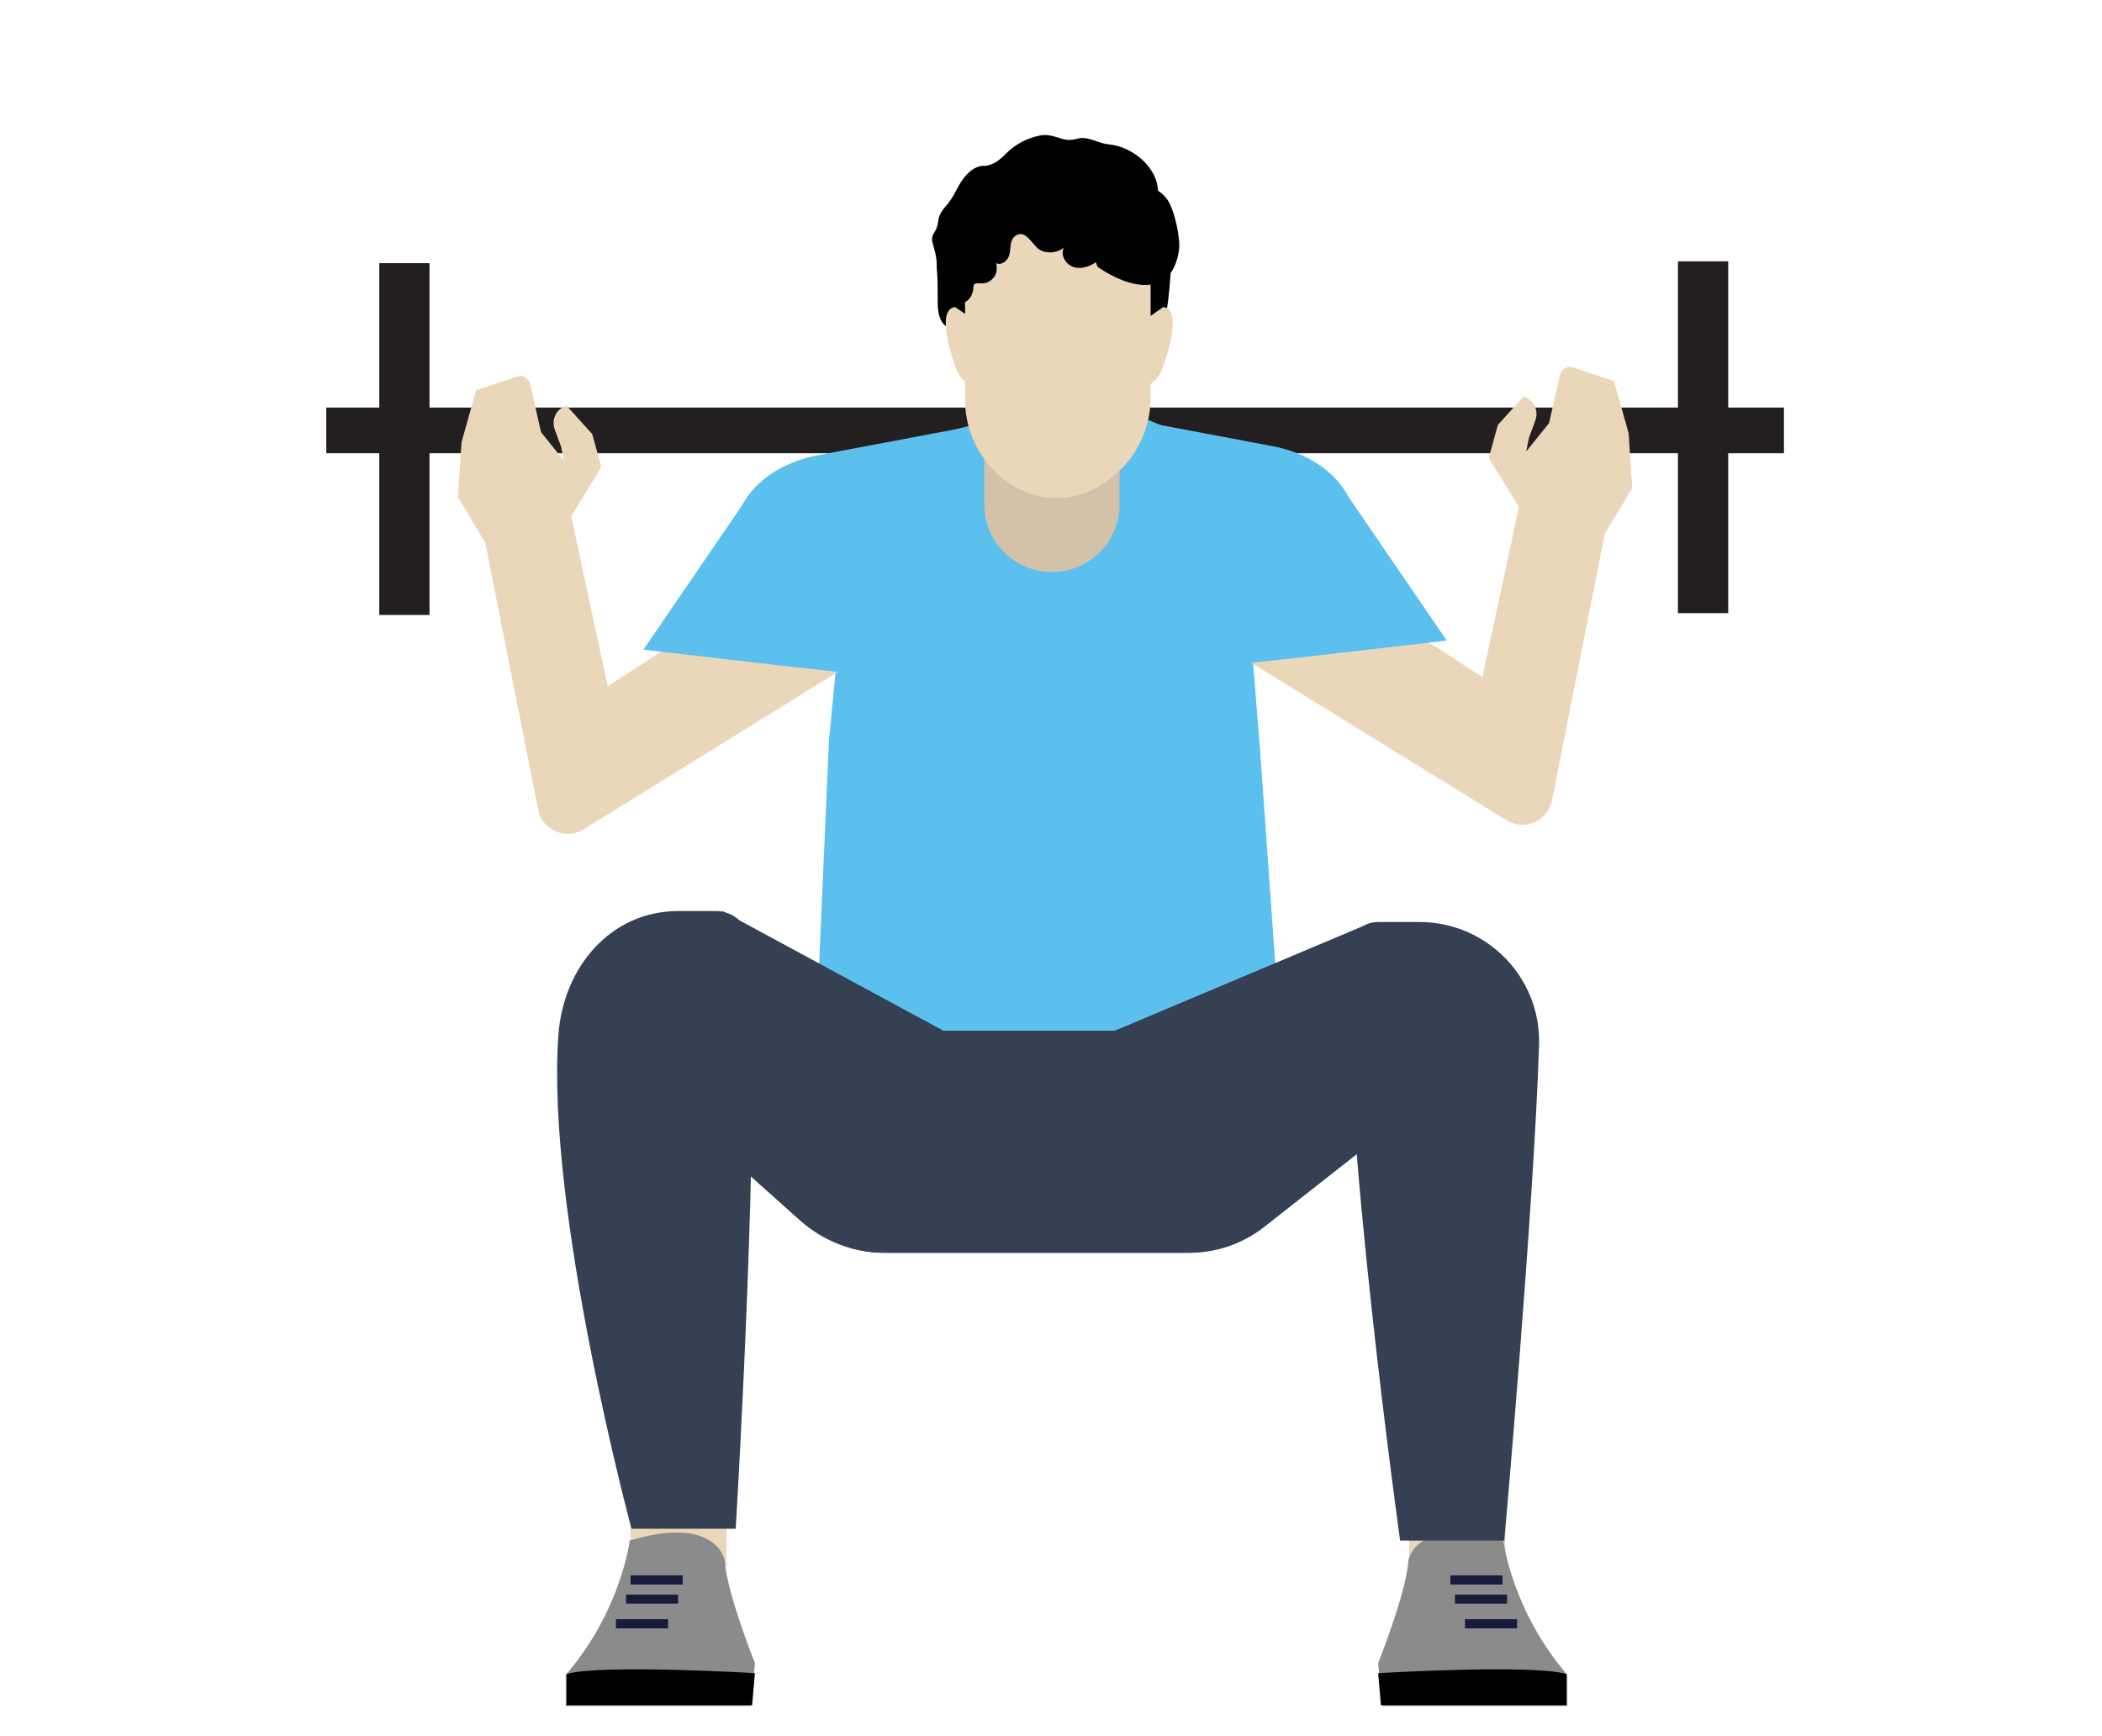 <?xml version="1.0" encoding="utf-8"?>
<!-- Generator: Adobe Illustrator 23.0.1, SVG Export Plug-In . SVG Version: 6.00 Build 0)  -->
<svg version="1.1" id="Layer_1" xmlns="http://www.w3.org/2000/svg" xmlns:xlink="http://www.w3.org/1999/xlink" x="0px" y="0px"
	 viewBox="0 0 230 190" style="enable-background:new 0 0 230 190;" xml:space="preserve">
<style type="text/css">
	.st0{fill:#231F20;}
	.st1{fill:none;stroke:#231F20;stroke-width:5;stroke-miterlimit:10;}
	.st2{fill:#EAD7B9;}
	.st3{fill:#5BC0EE;}
	.st4{fill:#4E5068;}
	.st5{fill:#354053;}
	.st6{fill:#8B8B8B;}
	.st7{fill:none;stroke:#181B3B;stroke-miterlimit:10;}
	.st8{fill:#D3C2A9;}
</style>
<g>
	<rect x="183.6" y="28.6" class="st0" width="5.5" height="38.5"/>
	<rect x="41.5" y="28.8" class="st0" width="5.5" height="38.5"/>
	<line class="st1" x1="35.7" y1="47.1" x2="195.2" y2="47.1"/>
	<rect x="69" y="157.7" class="st2" width="10.5" height="13.7"/>
	<rect x="154.2" y="157.7" class="st2" width="10.5" height="13.7"/>
	<polygon class="st3" points="108.8,45.9 93.7,49.8 90.7,81.1 88.9,122.1 140.8,123.2 137.9,82.4 135.3,50 125.5,45.9 	"/>
	<path class="st4" d="M79,125.9l8.6,7.7c2.5,2.2,5.8,3.5,9.1,3.5H130c3.1,0,6-1,8.4-2.9l13.1-10.3L150,101l-28,11.8h-18.8L79,99.7
		l-2.7,8.3L79,125.9z"/>
	<path class="st5" d="M79,125.9l8.6,7.7c2.5,2.2,5.8,3.5,9.1,3.5H130c3.1,0,6-1,8.4-2.9l13.1-10.3L150,101l-28,11.8h-18.8L79,99.7
		l-2.7,8.3L79,125.9z"/>
	<path class="st6" d="M68.9,168.6c0,0-0.9,7.6-7,14.7v3.4h20.3l0.4-4.7c0,0-3-7.5-3.3-11.1C79.4,170.8,78.4,165.7,68.9,168.6z"/>
	<path d="M82.6,183.1c0,0-17-1-20.6,0.1v3.4h20.3L82.6,183.1z"/>
	<line class="st7" x1="69" y1="172.9" x2="74.7" y2="172.9"/>
	<line class="st7" x1="68.5" y1="175" x2="74.2" y2="175"/>
	<line class="st7" x1="67.4" y1="177.7" x2="73.1" y2="177.7"/>
	<path class="st6" d="M164.5,168.6c0,0,0.9,7.6,7,14.7v3.4h-20.3l-0.4-4.7c0,0,3-7.5,3.3-11.1C154,170.8,155,165.7,164.5,168.6z"/>
	<path d="M150.8,183.1c0,0,17-1,20.6,0.1v3.4h-20.3L150.8,183.1z"/>
	<line class="st7" x1="164.4" y1="172.9" x2="158.7" y2="172.9"/>
	<line class="st7" x1="164.9" y1="175" x2="159.2" y2="175"/>
	<line class="st7" x1="166" y1="177.7" x2="160.3" y2="177.7"/>
	<path class="st5" d="M69.1,167.3h11.4c0,0,2.8-46,1.5-64.2c-0.1-1.9-1.7-3.4-3.7-3.4h-4.1c-7.4,0-12.6,6.2-13.1,13.6
		C59.7,132.4,69.1,167.3,69.1,167.3z"/>
	<path class="st5" d="M164.6,168.6h-11.4c0,0-6.5-46.7-5.6-64.7c0.1-1.7,1.5-3,3.2-3h4.5c7.4,0,13.4,6.1,13.1,13.6
		C167.8,132.7,164.6,168.6,164.6,168.6z"/>
	<path class="st2" d="M126.8,66.3l38.1,23.5c1.9,1.1,4.4,0.1,4.9-2.1l5.8-29.3l3-5l-0.4-6l-1.6-5.7l-4.5-1.5
		c-0.6-0.2-1.2,0.2-1.4,0.8l-1.2,5.3l-2.5,3.1l0.3-1.5L168,46c0.4-1.1-0.2-2.3-1.3-2.6l0,0l-2.8,3.1l-1,3.6l3.3,5.4l-4,18.6
		l-30.4-19.8L126.8,66.3z"/>
	<path class="st3" d="M126.4,73.7l-3.2-27.9l15.9,3c3.9,0.7,7,2.8,8.4,5.5l10.8,15.8l-14.7,1.7L126.4,73.7z"/>
	<path class="st8" d="M115.1,62.6L115.1,62.6c-4.1,0-7.4-3.3-7.4-7.4V42.3h14.8v12.9C122.5,59.3,119.2,62.6,115.1,62.6z"/>
	<g>
		<path d="M128.1,29.8c-0.3,3.8-0.5,8.2-4.2,10.4c-0.3,0.2-0.6,0.3-0.9,0.4c-0.3,0.1-0.5,0-0.8,0c-1.1-0.1-2.2-0.4-3.2-0.9
			c-0.3-0.2-0.7-0.4-1.1-0.5c-1.2-0.2-2.2,0.9-3.3,1.6c-2,1.3-4.6,1.2-6.9,0.5c-1.3-0.4-2.8-1.1-3-2.4c-0.1-0.7,0.1-1.4-0.1-2
			c-0.2-0.5-0.7-0.8-1.1-1.2c-1-0.8-0.9-2.3-0.9-3.5c0-0.9,0-1.9-0.1-2.8c0-0.5,0-0.9-0.1-1.4c-0.1-0.6-0.3-1.1-0.4-1.6
			c-0.1-0.7,0.3-0.9,0.5-1.5c0.2-0.5,0.1-1,0.4-1.5c0.3-0.6,0.8-1,1.1-1.5c0.5-0.7,0.8-1.5,1.3-2.2c0.5-0.7,1.1-1.3,1.9-1.5
			c0.3-0.1,0.6,0,0.9-0.1c0.9-0.2,1.6-0.9,2.3-1.6c0.7-0.6,1.5-1.1,2.4-1.4c0.6-0.2,1.3-0.4,1.9-0.3c0.9,0.1,1.7,0.6,2.5,0.5
			c0.4,0,0.8-0.2,1.2-0.2c1,0,1.9,0.6,2.9,0.7c2.6,0.2,5.5,2.6,5.4,5.3c0,0.3-0.1,0.7,0.1,1c0.2,0.5,0.7,0.8,0.9,1.2
			c0.6,1-0.2,2.3-0.1,3.4c0,0.3,0.2,0.7,0.3,1C128.2,28.4,128.2,29.1,128.1,29.8z"/>
	</g>
	<path class="st2" d="M108.3,42.6c0,0-2.9,0.4-3.8-2.6c0,0-2.3-6.1,0-6.4c0,0,4.8,3.1,4.8,4.5C109.4,39.5,108.3,42.6,108.3,42.6z"/>
	<path class="st2" d="M123.5,42.6c0,0,2.9,0.4,3.8-2.6c0,0,2.3-6.1,0-6.4c0,0-4.8,3.1-4.8,4.5C122.5,39.5,123.5,42.6,123.5,42.6z"/>
	<path class="st2" d="M120.4,53.1l-0.3,0.2c-1.4,0.8-2.9,1.2-4.5,1.2l0,0c-1.7,0-3.3-0.5-4.7-1.3l0,0c-3.3-2-5.3-5.6-5.3-9.4V25.6
		h20.3v17.9C125.9,47.5,123.8,51.1,120.4,53.1z"/>
	<g>
		<path d="M103.4,33.4c0.7-0.1,1.7,0,2.3-0.4c0.5-0.3,0.7-0.8,0.8-1.4c0-0.2,0-0.3,0.1-0.5c0.1-0.1,0.4-0.1,0.6-0.1
			c0.6,0.1,1.2-0.2,1.5-0.6c0.4-0.4,0.4-1.1,0.3-1.6c0.4,0.2,0.8,0,1.1-0.3c0.7-0.7,0.2-2,0.9-2.6c1.1-1,1.9,0.8,2.7,1.4
			c0.8,0.5,2,0.4,2.7-0.2c-0.4,0.8,0.2,1.8,1,2.1c0.8,0.3,1.8,0,2.5-0.5c0.1,0.2,0.1,0.3,0.2,0.5c3.3,2.3,8.1,3.6,8.9-1.8
			c0.2-1.3-0.5-4.5-1.3-5.6c-0.4-0.6-1.1-1-1.7-1.4c-6.5-3.6-15.4-2.2-20.5,3.3c-0.7,0.8-1.3,1.6-1.7,2.5c-0.9,2.2-0.5,4.7,0,7.1"/>
	</g>
	<path class="st2" d="M101.9,67.2L63.8,90.8c-1.9,1.1-4.4,0.1-4.9-2.1l-5.8-29.3l-3-5l0.4-6l1.6-5.7l4.5-1.5
		c0.6-0.2,1.2,0.2,1.4,0.8l1.2,5.3l2.5,3.1l-0.3-1.5L60.7,47c-0.4-1.1,0.2-2.3,1.3-2.6l0,0l2.8,3.1l1,3.6l-3.3,5.4l4,18.6L97,55.3
		L101.9,67.2z"/>
	<path class="st3" d="M102.3,74.7l3.2-27.9l-15.9,3c-3.9,0.7-7,2.8-8.4,5.5L70.4,71.1l14.7,1.7L102.3,74.7z"/>
</g>
</svg>
